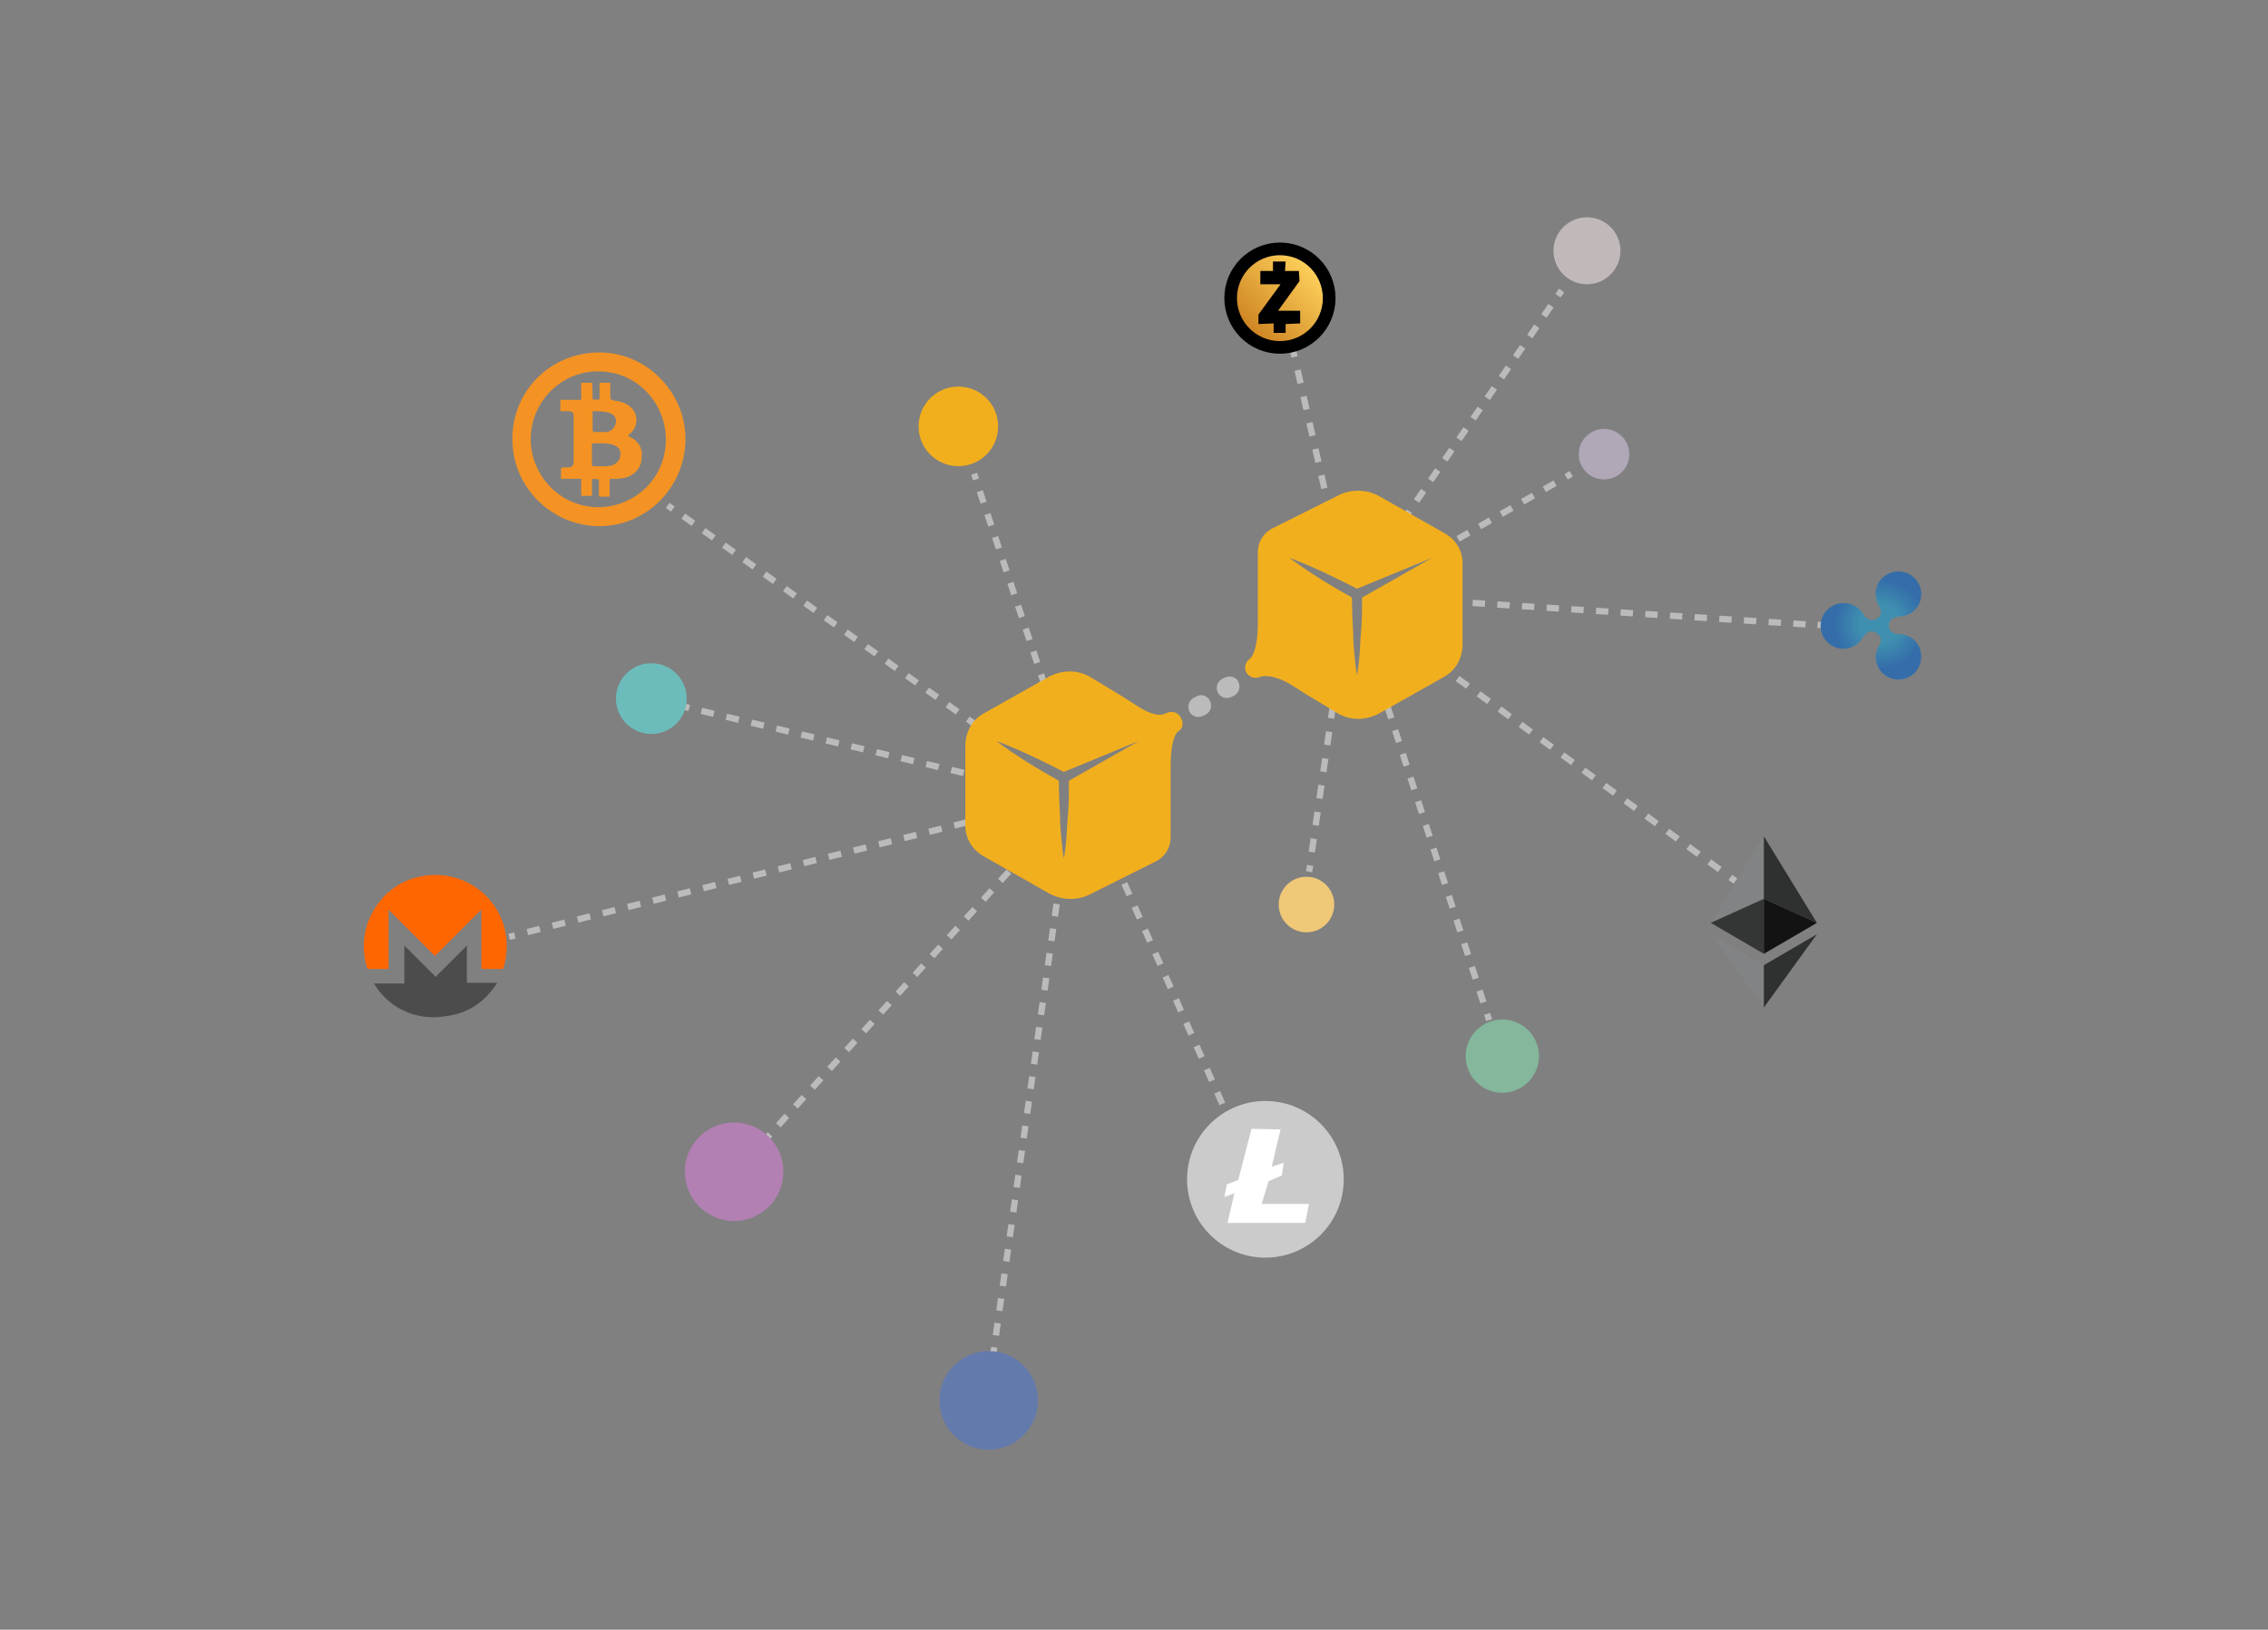 <?xml version="1.0" encoding="utf-8"?>
<!-- Generator: Adobe Illustrator 21.1.0, SVG Export Plug-In . SVG Version: 6.00 Build 0)  -->
<svg version="1.1" id="Layer_1" xmlns="http://www.w3.org/2000/svg" xmlns:xlink="http://www.w3.org/1999/xlink" x="0px" y="0px"
	 viewBox="0 0 359 258" style="enable-background:new 0 0 359 258;" xml:space="preserve">
<rect x="0" y="0" width="359" height="258" fill="#808080" stroke="none"/>
<style type="text/css">
	.st0{fill:none;stroke:#B280B2;stroke-miterlimit:10;}
	.st1{fill:none;stroke:#B280B2;stroke-miterlimit:10;stroke-dasharray:2.01,2.01;}
	.st2{fill:none;stroke:#D89EAB;stroke-miterlimit:10;}
	.st3{fill:none;stroke:#D89EAB;stroke-miterlimit:10;stroke-dasharray:1.971,1.971;}
	.st4{fill:none;stroke:#FE6601;stroke-miterlimit:10;}
	.st5{fill:none;stroke:#FE6601;stroke-miterlimit:10;stroke-dasharray:2.048,2.048;}
	.st6{fill:none;stroke:#6DBCBC;stroke-miterlimit:10;}
	.st7{fill:none;stroke:#6DBCBC;stroke-miterlimit:10;stroke-dasharray:2.032,2.032;}
	.st8{fill:none;stroke:#F49323;stroke-miterlimit:10;}
	.st9{fill:none;stroke:#F49323;stroke-miterlimit:10;stroke-dasharray:1.976,1.976;}
	.st10{fill:none;stroke:#B78888;stroke-miterlimit:10;}
	.st11{fill:none;stroke:#B78888;stroke-miterlimit:10;stroke-dasharray:1.911,1.911;}
	.st12{fill:none;stroke:#CBCBCB;stroke-miterlimit:10;}
	.st13{fill:none;stroke:#CBCBCB;stroke-miterlimit:10;stroke-dasharray:2.011,2.011;}
	.st14{fill:none;stroke:#F1AF1D;stroke-miterlimit:10;}
	.st15{fill:none;stroke:#F1AF1D;stroke-miterlimit:10;stroke-dasharray:2.139,2.139;}
	.st16{fill:none;stroke:#F1AF1D;stroke-miterlimit:10;stroke-dasharray:1.97,1.97;}
	.st17{fill:none;stroke:#828384;stroke-miterlimit:10;}
	.st18{fill:none;stroke:#828384;stroke-miterlimit:10;stroke-dasharray:2.054,2.054;}
	.st19{fill:none;stroke:#3570AB;stroke-miterlimit:10;}
	.st20{fill:none;stroke:#3570AB;stroke-miterlimit:10;stroke-dasharray:1.956,1.956;}
	.st21{fill:none;stroke:#F1AF1D;stroke-miterlimit:10;stroke-dasharray:1.966,1.966;}
	.st22{fill:none;stroke:#F1AF1D;stroke-miterlimit:10;stroke-dasharray:1.975,1.975;}
	.st23{fill:none;stroke:#000000;stroke-miterlimit:10;}
	.st24{fill:none;stroke:#000000;stroke-miterlimit:10;stroke-dasharray:2.132,2.132;}
	.st25{fill:#F49323;}
	.st26{fill:#66B1E7;}
	.st27{fill:url(#SVGID_1_);}
	.st28{fill:#FE6601;}
	.st29{fill:#4C4C4C;}
	.st30{fill:url(#SVGID_2_);}
	.st31{fill:none;stroke:#000000;stroke-width:2;stroke-miterlimit:10;}
	.st32{fill:#828384;}
	.st33{fill:#2F3030;}
	.st34{fill:#343535;}
	.st35{fill:#131313;}
	.st36{fill:#CBCBCB;}
	.st37{fill:#FFFFFF;}
	.st38{fill:#BCBBBB;}
	.st39{fill:#F2AF1D;}
	.st40{fill:none;stroke:#BCBBBB;stroke-miterlimit:10;}
	.st41{fill:none;stroke:#BCBBBB;stroke-miterlimit:10;stroke-dasharray:2.01,2.01;}
	.st42{fill:none;stroke:#BCBBBB;stroke-miterlimit:10;stroke-dasharray:1.971,1.971;}
	.st43{fill:none;stroke:#BCBBBB;stroke-miterlimit:10;stroke-dasharray:2.048,2.048;}
	.st44{fill:none;stroke:#BCBBBB;stroke-miterlimit:10;stroke-dasharray:2.032,2.032;}
	.st45{fill:none;stroke:#BCBBBB;stroke-miterlimit:10;stroke-dasharray:1.976,1.976;}
	.st46{fill:none;stroke:#BCBBBB;stroke-miterlimit:10;stroke-dasharray:1.911,1.911;}
	.st47{fill:none;stroke:#BCBBBB;stroke-miterlimit:10;stroke-dasharray:2.011,2.011;}
	.st48{fill:none;stroke:#BCBBBB;stroke-miterlimit:10;stroke-dasharray:2.139,2.139;}
	.st49{fill:none;stroke:#BCBBBB;stroke-miterlimit:10;stroke-dasharray:1.97,1.97;}
	.st50{fill:none;stroke:#BCBBBB;stroke-miterlimit:10;stroke-dasharray:2.054,2.054;}
	.st51{fill:none;stroke:#BCBBBB;stroke-miterlimit:10;stroke-dasharray:1.956,1.956;}
	.st52{fill:none;stroke:#BCBBBB;stroke-miterlimit:10;stroke-dasharray:1.966,1.966;}
	.st53{fill:none;stroke:#BCBBBB;stroke-miterlimit:10;stroke-dasharray:1.975,1.975;}
	.st54{fill:none;stroke:#BCBBBB;stroke-miterlimit:10;stroke-dasharray:2.132,2.132;}
	.st55{fill:#B280B2;}
	.st56{fill:#637AAD;}
	.st57{fill:#6DBCBC;stroke:#6DBCBC;stroke-miterlimit:10;}
	.st58{fill:#EFC878;}
	.st59{fill:#C1B9B9;}
	.st60{fill:#84B79B;}
	.st61{fill:url(#SVGID_3_);}
	.st62{fill:#B0A7B7;}
	.st63{fill:url(#SVGID_4_);}
	.st64{fill:none;stroke:#637AAD;stroke-miterlimit:10;}
	.st65{fill:none;stroke:#637AAD;stroke-miterlimit:10;stroke-dasharray:1.971,1.971;}
	.st66{fill:none;stroke:#F2AF1D;stroke-miterlimit:10;}
	.st67{fill:none;stroke:#F2AF1D;stroke-miterlimit:10;stroke-dasharray:1.911,1.911;}
	.st68{fill:none;stroke:#EFC878;stroke-miterlimit:10;}
	.st69{fill:none;stroke:#EFC878;stroke-miterlimit:10;stroke-dasharray:2.139,2.139;}
	.st70{fill:none;stroke:#84B79B;stroke-miterlimit:10;}
	.st71{fill:none;stroke:#84B79B;stroke-miterlimit:10;stroke-dasharray:1.97,1.97;}
	.st72{fill:none;stroke:#B0A7B7;stroke-miterlimit:10;}
	.st73{fill:none;stroke:#B0A7B7;stroke-miterlimit:10;stroke-dasharray:1.966,1.966;}
	.st74{fill:none;stroke:#A7B0CE;stroke-miterlimit:10;}
	.st75{fill:none;stroke:#A7B0CE;stroke-miterlimit:10;stroke-dasharray:1.975,1.975;}
	.st76{fill:#6DBCBC;}
	.st77{fill:#A7B0CE;}
	.st78{fill:url(#SVGID_5_);}
	.st79{fill:url(#SVGID_6_);}
</style>
<g>
	<g>
		<line class="st40" x1="164.5" y1="132.7" x2="163.8" y2="133.5"/>
		<line class="st41" x1="162.4" y1="135" x2="122.6" y2="178.8"/>
		<line class="st40" x1="121.9" y1="179.6" x2="121.2" y2="180.3"/>
	</g>
</g>
<g>
	<g>
		<line class="st40" x1="168.2" y1="136.2" x2="168.1" y2="137.2"/>
		<line class="st42" x1="167.8" y1="139.2" x2="157.5" y2="212.4"/>
		<line class="st40" x1="157.4" y1="213.3" x2="157.2" y2="214.3"/>
	</g>
</g>
<g>
	<g>
		<line class="st40" x1="160" y1="128.5" x2="159" y2="128.7"/>
		<line class="st43" x1="157" y1="129.2" x2="82.5" y2="147.8"/>
		<line class="st40" x1="81.5" y1="148.1" x2="80.6" y2="148.3"/>
	</g>
</g>
<g>
	<g>
		<line class="st40" x1="159.5" y1="124" x2="158.5" y2="123.8"/>
		<line class="st44" x1="156.5" y1="123.3" x2="110" y2="112.3"/>
		<line class="st40" x1="109.1" y1="112.1" x2="108.1" y2="111.8"/>
	</g>
</g>
<g>
	<g>
		<line class="st40" x1="157.2" y1="116.7" x2="156.4" y2="116.2"/>
		<line class="st45" x1="154.8" y1="115" x2="107.3" y2="81.1"/>
		<line class="st40" x1="106.5" y1="80.6" x2="105.7" y2="80"/>
	</g>
</g>
<g>
	<g>
		<line class="st40" x1="167.5" y1="115" x2="167.2" y2="114"/>
		<line class="st46" x1="166.6" y1="112.2" x2="154.8" y2="76.9"/>
		<line class="st40" x1="154.5" y1="75.9" x2="154.2" y2="75"/>
	</g>
</g>
<g>
	<g>
		<line class="st40" x1="173.5" y1="129.7" x2="173.9" y2="130.7"/>
		<line class="st47" x1="174.7" y1="132.5" x2="193.9" y2="175.7"/>
		<line class="st40" x1="194.3" y1="176.6" x2="194.7" y2="177.5"/>
	</g>
</g>
<g>
	<g>
		<line class="st40" x1="211.5" y1="108.5" x2="211.3" y2="109.5"/>
		<line class="st48" x1="211" y1="111.6" x2="207.5" y2="135.9"/>
		<line class="st40" x1="207.4" y1="137" x2="207.2" y2="138"/>
	</g>
</g>
<g>
	<g>
		<line class="st40" x1="217.5" y1="105.2" x2="217.8" y2="106.2"/>
		<line class="st49" x1="218.4" y1="108.1" x2="235.1" y2="159.6"/>
		<line class="st40" x1="235.4" y1="160.5" x2="235.7" y2="161.5"/>
	</g>
</g>
<g>
	<g>
		<line class="st40" x1="225" y1="103.2" x2="225.8" y2="103.8"/>
		<line class="st50" x1="227.4" y1="105" x2="273.1" y2="138.3"/>
		<line class="st40" x1="273.9" y1="138.9" x2="274.7" y2="139.5"/>
	</g>
</g>
<g>
	<g>
		<line class="st40" x1="226.2" y1="95" x2="227.2" y2="95.1"/>
		<line class="st51" x1="229.2" y1="95.2" x2="286.7" y2="98.9"/>
		<line class="st40" x1="287.7" y1="98.9" x2="288.7" y2="99"/>
	</g>
</g>
<g>
	<g>
		<line class="st40" x1="228.2" y1="86.7" x2="229.1" y2="86.2"/>
		<line class="st52" x1="230.8" y1="85.3" x2="247" y2="76"/>
		<line class="st40" x1="247.9" y1="75.5" x2="248.7" y2="75"/>
	</g>
</g>
<g>
	<g>
		<line class="st40" x1="247.2" y1="46" x2="246.6" y2="46.8"/>
		<line class="st53" x1="245.5" y1="48.4" x2="221.4" y2="83.4"/>
		<line class="st40" x1="220.8" y1="84.2" x2="220.2" y2="85"/>
	</g>
</g>
<g>
	<g>
		<line class="st40" x1="204.7" y1="55.5" x2="204.9" y2="56.5"/>
		<line class="st54" x1="205.4" y1="58.6" x2="210.8" y2="82.5"/>
		<line class="st40" x1="211" y1="83.5" x2="211.2" y2="84.5"/>
	</g>
</g>
<circle class="st55" cx="116.2" cy="185.5" r="7.8"/>
<circle class="st56" cx="156.5" cy="221.7" r="7.8"/>
<circle class="st57" cx="103.1" cy="110.6" r="5.1"/>
<circle class="st39" cx="151.7" cy="67.5" r="6.3"/>
<circle class="st58" cx="206.8" cy="143.2" r="4.4"/>
<circle class="st59" cx="251.2" cy="39.7" r="5.3"/>
<circle class="st60" cx="237.8" cy="167.2" r="5.8"/>
<g>
	<path class="st25" d="M94.9,55.8c7.4,0,13.5,6.2,13.6,13.5c0.1,7.8-6.2,14-13.6,14c-7.4,0-13.8-6-13.8-13.8
		C81.1,61.8,87.2,55.8,94.9,55.8z M105.4,69.6c0-5.9-4.7-10.8-10.6-10.8c-5.9-0.1-10.7,4.7-10.8,10.6c0,6,4.7,10.8,10.6,10.9
		C100.6,80.3,105.4,75.6,105.4,69.6z"/>
	<path class="st25" d="M93.8,63.2c0.4,0.1,0.7,0.1,1.1,0c0-0.9,0-1.7,0-2.6c0.6,0,1.1,0,1.7,0c0,0.7,0,1.5,0,2.2
		c0,0.4,0.1,0.5,0.5,0.6c0.9,0.1,1.7,0.3,2.4,0.8c1.5,1,1.7,3.1,0.3,4.4c-0.1,0.1-0.3,0.2-0.4,0.4c0.3,0.2,0.6,0.3,0.9,0.5
		c0.8,0.6,1.3,1.4,1.3,2.4c0,1.1-0.2,2.1-1,2.8c-0.8,0.8-1.7,1-2.8,1.1c-0.4,0-0.8,0-1.3,0c0,0.9,0,1.8,0,2.8c-0.6,0.1-1.1,0-1.7,0
		c0-0.9,0-1.8,0-2.7c-0.4-0.1-0.7,0-1.1-0.1c0,0.9,0,1.8,0,2.7c-0.6,0-1.1,0-1.7,0c0-0.9,0-1.8,0-2.7c-1.1,0-2.2,0-3.2,0
		c0-0.5,0-1,0-1.5c0-0.2,0.1-0.3,0.3-0.3c0.3,0,0.5,0,0.8,0c0.6,0,0.8-0.2,0.9-0.8c0-1.6,0-3.1,0-4.7c0-0.9,0-1.8,0-2.6
		c0-0.6-0.2-0.8-0.8-0.8c-0.4,0-0.9,0-1.3,0c0-0.6,0-1.2,0-1.8c1.1,0,2.2,0,3.3,0c0-0.9,0-1.8,0-2.7c0.6,0,1.1,0,1.7,0
		C93.8,61.4,93.8,62.3,93.8,63.2z M93.7,70.2c0,1.1,0,2.2,0,3.3c0,0.2,0,0.3,0.2,0.3c1,0,1.9,0.1,2.9-0.1c0.9-0.3,1.5-1,1.4-2
		c0-0.7-0.6-1.2-1.6-1.4C95.7,70.1,94.8,70.2,93.7,70.2z M93.8,65.1c0,0.9,0,1.8,0,2.6c0,0.1,0,0.3,0,0.4c0,0.2,0.2,0.3,0.3,0.3
		c0.6,0,1.1,0,1.7,0c0.9,0,1.5-0.6,1.7-1.5c0.1-0.8-0.3-1.3-1.2-1.6C95.5,65.1,94.7,65.1,93.8,65.1z"/>
</g>
<g>
	<path class="st28" d="M61.5,144c0,0.1,0,0.1,0,0.2c0,3,0,6,0,9c0,0.3,0,0.2-0.2,0.2c-1,0-2,0-2.9,0c-0.1,0-0.2,0-0.3-0.2
		c-1.3-4.1-0.1-8.6,3-11.6c1.8-1.7,3.9-2.7,6.4-3c5.9-0.7,11.1,3.1,12.4,8.5c0.5,2,0.4,4.1-0.2,6.1c0,0.1-0.1,0.2-0.3,0.2
		c-1,0-2,0-3,0c-0.2,0-0.2-0.1-0.2-0.2c0-3,0-6,0-9c0-0.1,0-0.1,0-0.2c-0.1,0.1-0.1,0.1-0.2,0.2c-2.3,2.3-4.7,4.7-7,7
		c-0.1,0.1-0.2,0.1-0.3,0c-2.3-2.3-4.7-4.7-7-7C61.6,144.1,61.6,144,61.5,144C61.5,143.9,61.5,143.9,61.5,144z"/>
	<path class="st29" d="M59.2,155.7c1.1,0,2.1,0,3.2,0c0.5,0,0.9,0,1.4,0c0.2,0,0.2,0,0.2-0.2c0-1.9,0-3.7,0-5.6c0-0.1,0-0.1,0-0.2
		c0.1,0.1,0.1,0.1,0.2,0.2c1.5,1.5,3,3,4.6,4.6c0.2,0.2,0.2,0.2,0.3,0c1.5-1.5,3-3,4.6-4.6c0,0,0.1-0.1,0.1-0.2c0,0,0,0,0.1,0
		c0,0.1,0,0.1,0,0.2c0,1.8,0,3.7,0,5.5c0,0.2,0,0.2,0.2,0.2c1.5,0,3,0,4.6,0c-2,3.1-4.7,4.9-8.3,5.3C65.2,161.7,61.1,159,59.2,155.7
		z"/>
</g>
<radialGradient id="SVGID_1_" cx="297.523" cy="793.203" r="7.158" gradientTransform="matrix(1 0 0 -1 0 892)" gradientUnits="userSpaceOnUse">
	<stop  offset="0.416" style="stop-color:#3F90B0"/>
	<stop  offset="1" style="stop-color:#346DA9"/>
</radialGradient>
<path class="st27" d="M304.1,104c0,1.5-0.9,2.8-2.2,3.3c-1.4,0.6-3,0.2-4-0.8c-1-1.1-1.3-2.7-0.6-4c0.1-0.2,0.2-0.4,0.3-0.6
	c0.3-0.7,0-1.3-0.6-1.7s-1.3-0.3-1.8,0.3c-0.2,0.2-0.4,0.5-0.6,0.8c-1.3,1.7-3.8,1.9-5.3,0.4c-1.5-1.4-1.5-3.9,0.1-5.3
	c1.6-1.4,4-1.2,5.3,0.5c0.2,0.2,0.3,0.5,0.5,0.7c0.5,0.6,1.2,0.7,1.8,0.4c0.6-0.3,0.9-1,0.6-1.7c-0.1-0.3-0.3-0.5-0.4-0.8
	c-0.6-1.5-0.3-3.2,1-4.2c1.2-1,2.9-1.1,4.2-0.3c1.4,0.9,2,2.5,1.6,4s-1.7,2.5-3.3,2.6c-1.1,0.1-1.7,0.5-1.7,1.4s0.6,1.4,1.7,1.4
	C302.7,100.5,304.1,102,304.1,104z"/>
<circle class="st62" cx="253.9" cy="71.9" r="4"/>
<g>
	
		<linearGradient id="SVGID_2_" gradientUnits="userSpaceOnUse" x1="197.707" y1="839.956" x2="207.385" y2="849.737" gradientTransform="matrix(1 0 0 -1 0 892)">
		<stop  offset="3.513514e-02" style="stop-color:#D08825"/>
		<stop  offset="1" style="stop-color:#FDCF5A"/>
	</linearGradient>
	<circle class="st30" cx="202.5" cy="47.2" r="6.9"/>
	<circle class="st31" cx="202.6" cy="47.2" r="7.8"/>
	<polygon points="203.5,51.3 203.5,52.7 201.6,52.7 201.6,51.2 199.2,51.3 199.2,49.8 202.7,45 199.5,45 199.5,42.9 201.5,42.9 
		201.5,41.4 203.5,41.4 203.4,42.9 205.6,42.9 205.7,44.5 202.3,49.2 205.8,49.2 205.8,51.2 	"/>
</g>
<g>
	<polygon class="st32" points="279.2,142.3 279.2,132.4 270.8,146.1 	"/>
	<polygon class="st33" points="279.2,142.3 279.2,132.4 287.6,146.1 	"/>
	<polygon class="st34" points="270.8,146.1 279.2,151 279.2,142.3 	"/>
	<polygon class="st35" points="287.6,146.1 279.2,151 279.2,142.3 	"/>
	<polygon class="st32" points="270.8,147.9 279.2,159.5 279.2,152.8 	"/>
	<polygon class="st33" points="287.6,147.9 279.2,159.5 279.2,152.8 	"/>
</g>
<circle class="st36" cx="200.3" cy="186.7" r="12.4"/>
<polygon class="st37" points="206.6,193.6 194.3,193.6 195.4,188.9 193.8,189.5 194.2,187.5 196,186.8 198.1,178.7 202.7,178.8 
	201.3,184.7 203.2,184.1 202.9,186.1 200.8,187 199.7,190.6 207.2,190.6 "/>
<g>
	<path class="st38" d="M189.3,110.3l-0.4,0.2c-0.8,0.5-1,1.4-0.6,2.2c0.3,0.5,0.8,0.8,1.4,0.8c0.3,0,0.6-0.1,0.8-0.2l0.4-0.2
		c0.8-0.5,1-1.4,0.6-2.2S190.1,109.8,189.3,110.3z"/>
	<path class="st38" d="M193.8,107.3l-0.4,0.2c-0.8,0.5-1,1.4-0.6,2.2c0.3,0.5,0.8,0.8,1.4,0.8c0.3,0,0.6-0.1,0.8-0.2l0.4-0.2
		c0.8-0.5,1-1.4,0.6-2.2S194.6,106.9,193.8,107.3z"/>
	<path class="st39" d="M228.8,84.5l-10.4-5.9c-2.1-1.2-4.7-1.2-6.7-0.1l-10.4,5.2c-1.3,0.7-2.2,2.1-2.2,3.7c0,0.2,0,0.4,0,0.6v10.6
		l0,0c0,5.2-1.4,5.8-1.4,5.8l0,0c-0.6,0.5-0.8,1.4-0.4,2.1c0.3,0.5,0.9,0.8,1.4,0.8c0.2,0,0.4,0,0.6-0.1l0,0
		c0.4-0.2,2.2-0.6,5.4,1.4c0.4,0.3,1.5,0.9,1.7,1.1l5.3,3.2c1,0.6,2.1,0.9,3.3,0.9c1.1,0,2.2-0.3,3.2-0.8l10.3-5.8c1.9-1,3-3,3-5.2
		V89.4C231.6,87.3,230.5,85.5,228.8,84.5z M215.6,94.6c0,2,0,4-0.2,5.9c-0.1,1.1-0.1,2.1-0.2,3.2c-0.1,1.1-0.2,2.1-0.4,3.2
		c-0.2-1.1-0.3-2.1-0.4-3.2c-0.1-1.1-0.2-2.1-0.2-3.2c-0.1-2-0.2-4-0.2-5.9c-3.4-1.9-6.7-3.9-9.9-6.3c3.7,1.4,7.2,3.1,10.7,4.9
		l11.9-4.9L215.6,94.6z"/>
	<path class="st39" d="M186.9,113.6c-0.3-0.6-0.9-0.9-1.5-0.9c-0.3,0-0.6,0.1-0.8,0.2l0,0c-0.4,0.2-1.6,0.9-5-1.4
		c-0.4-0.3-1.5-0.9-1.7-1.1l-5.3-3.2c-1-0.6-2.1-0.9-3.3-0.9c-1.1,0-2.2,0.3-3.2,0.8l-10.3,5.8c-1.9,1-3,3-3,5.2v12.6
		c0,2,1.1,3.8,2.8,4.8l10.4,5.9c2.1,1.2,4.7,1.2,6.7,0.1l10.4-5.2c1.3-0.7,2.2-2.1,2.2-3.7c0-0.2,0-0.4,0-0.6v-10.6l0,0
		c0-5.2,1.3-5.7,1.3-5.7l0,0C187.2,115.4,187.4,114.4,186.9,113.6z M169.2,123.6c0,2,0,4-0.2,5.9c-0.1,1.1-0.1,2.1-0.2,3.2
		c-0.1,1.1-0.2,2.1-0.4,3.2c-0.2-1.1-0.3-2.1-0.4-3.2c-0.1-1.1-0.2-2.1-0.2-3.2c-0.1-2-0.2-4-0.2-5.9c-3.4-1.9-6.7-3.9-9.9-6.3
		c3.7,1.4,7.2,3.1,10.7,4.9l11.9-4.9L169.2,123.6z"/>
</g>
</svg>
